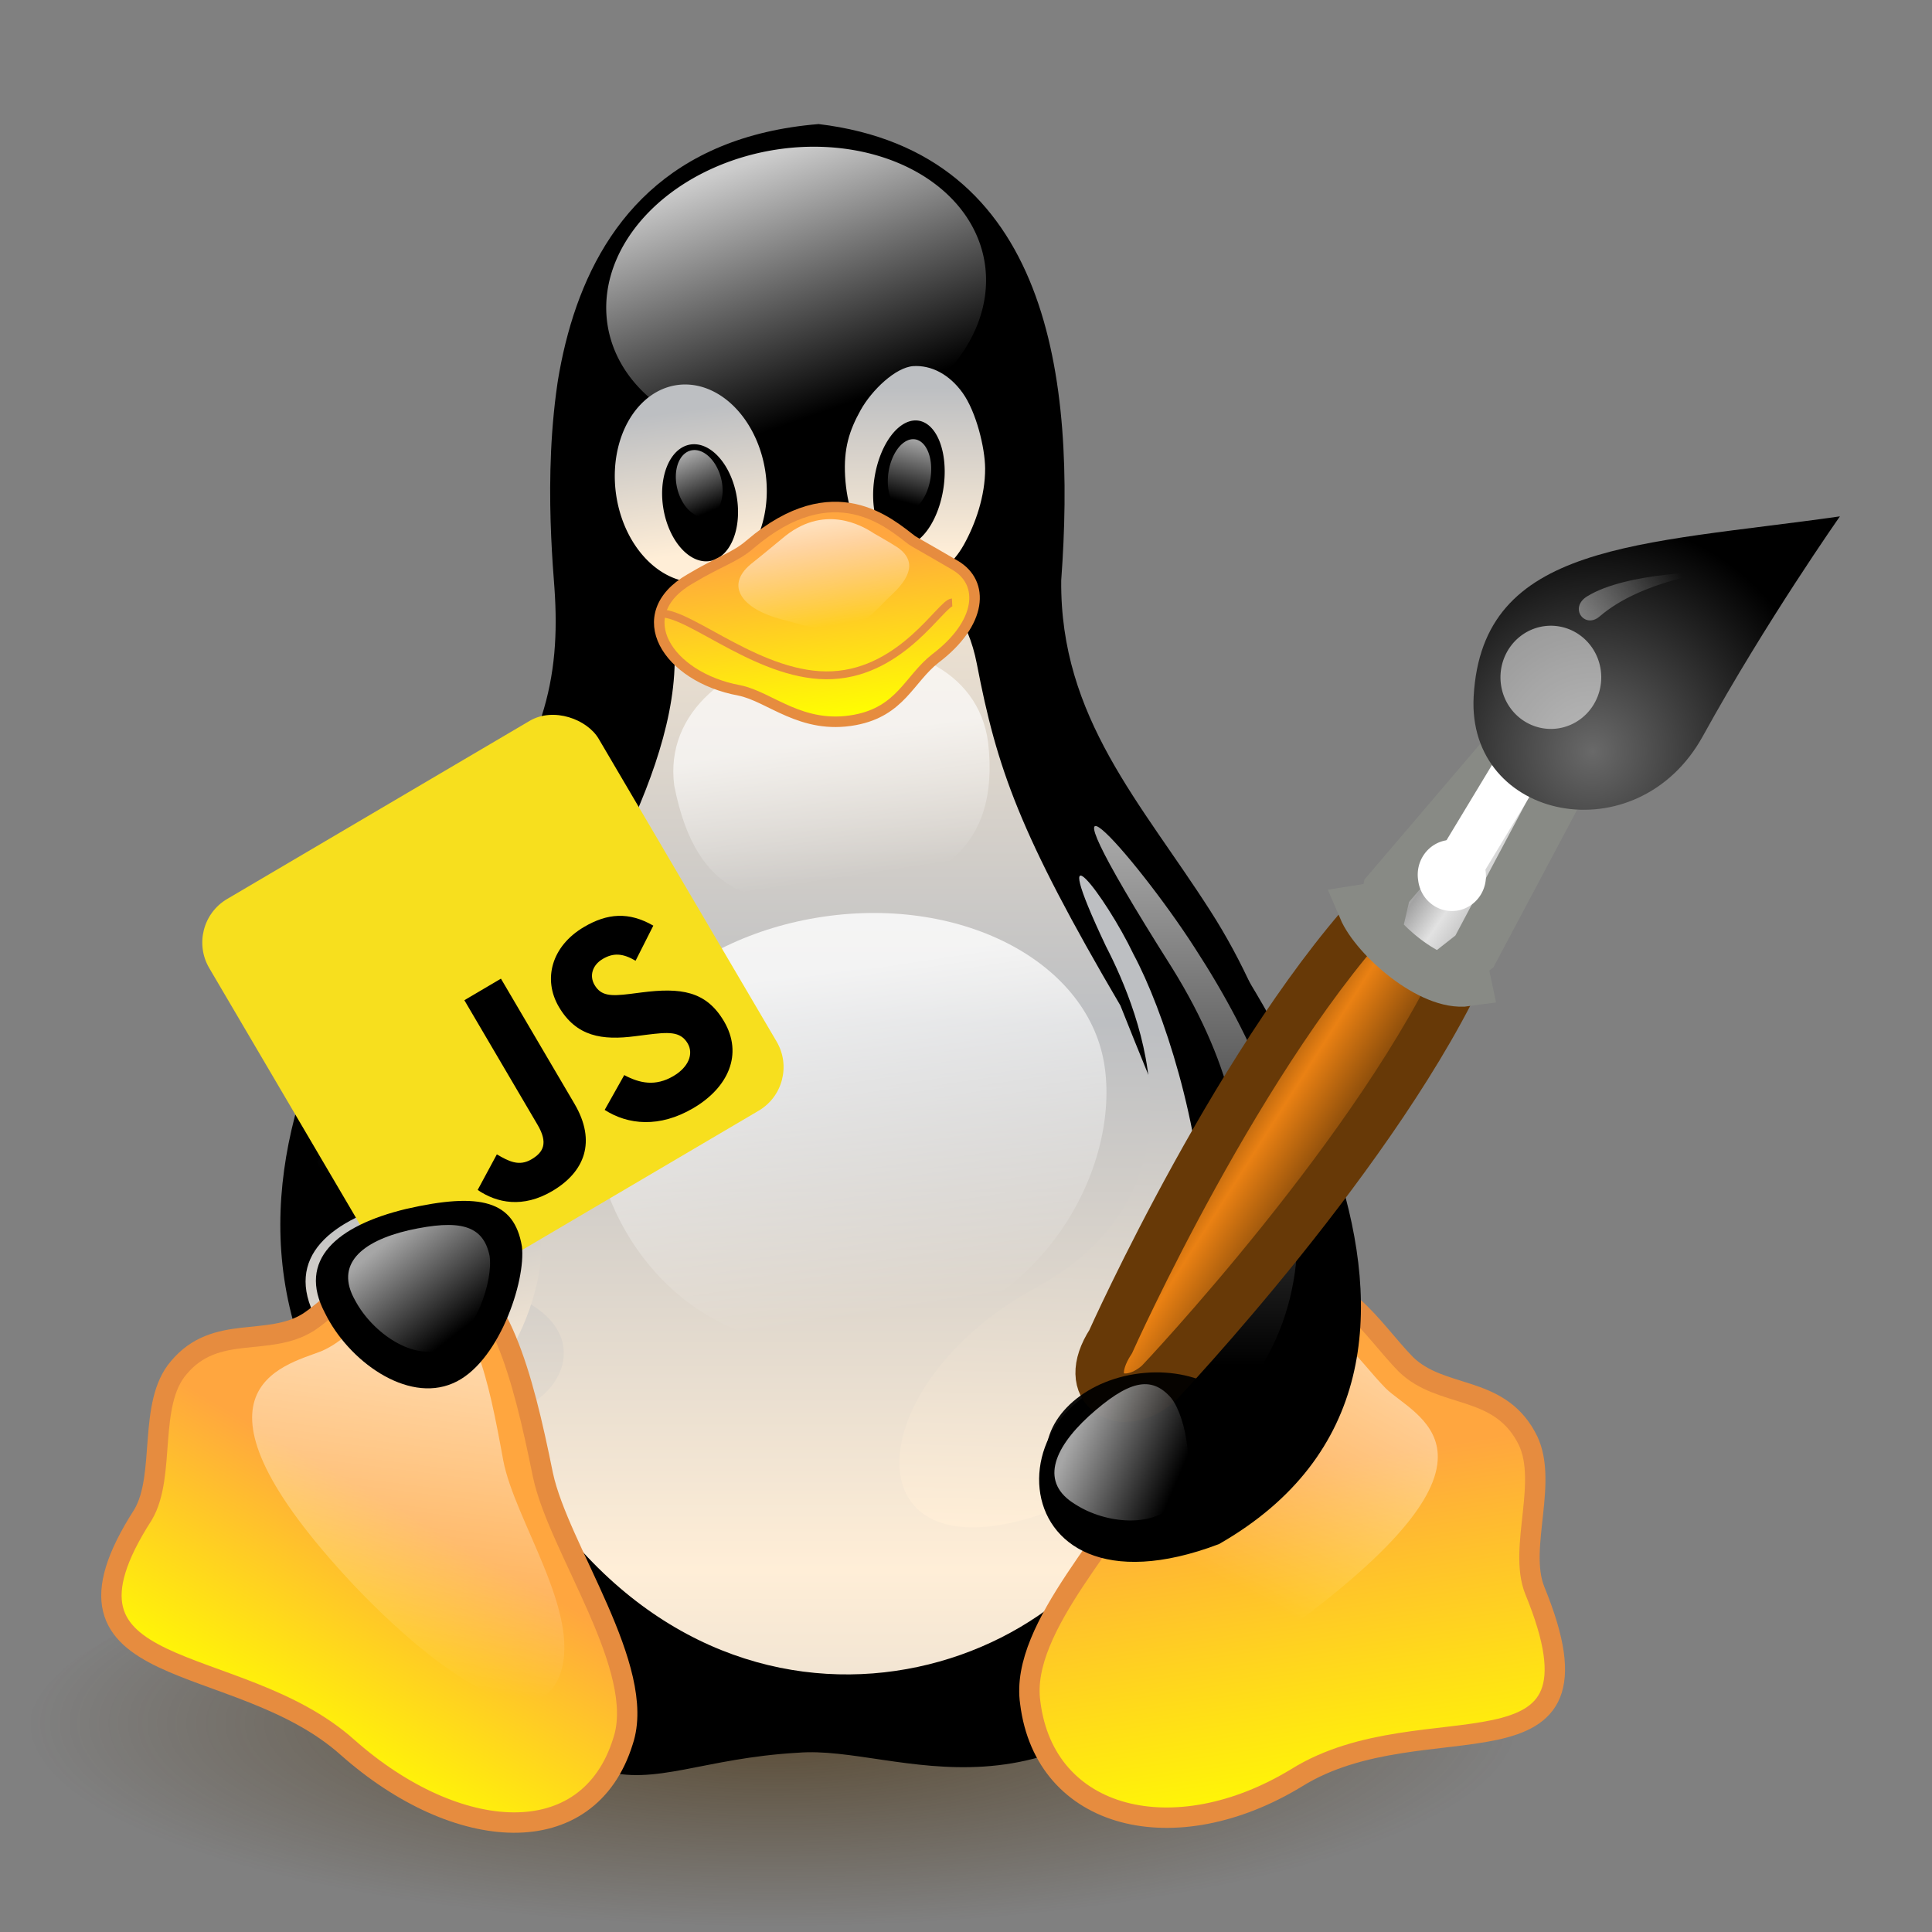 <svg width="128" height="128" id="svg3118" version="1.1" xml:space="preserve" xmlns:xlink="http://www.w3.org/1999/xlink" xmlns="http://www.w3.org/2000/svg"><rect width="100%" height="100%" fill="#808080" stroke="none"/><defs id="defs3120"><linearGradient id="linearGradient4096"><stop style="stop-color:#ffeed7;stop-opacity:1" offset="0" id="stop4098"/><stop style="stop-color:#bdbfc2;stop-opacity:1" offset="1" id="stop4100"/></linearGradient><linearGradient id="linearGradient172"><stop style="stop-color:#3f2600;stop-opacity:.6" offset="0" id="stop173"/><stop style="stop-color:#3f2600;stop-opacity:0" offset="1" id="stop174"/></linearGradient><linearGradient id="linearGradient167"><stop style="stop-color:#fff;stop-opacity:.65" offset="0" id="stop168"/><stop style="stop-color:#fff;stop-opacity:0" offset="1" id="stop169"/></linearGradient><linearGradient id="linearGradient162"><stop style="stop-color:#ffa63f;stop-opacity:1" offset="0" id="stop163"/><stop style="stop-color:#ff0;stop-opacity:1" offset="1" id="stop164"/></linearGradient><linearGradient id="linearGradient153"><stop style="stop-color:#ffeed7;stop-opacity:1" offset="0" id="stop154"/><stop style="stop-color:#bdbfc2;stop-opacity:1" offset="1" id="stop155"/></linearGradient><linearGradient id="linearGradient138"><stop style="stop-color:#fff;stop-opacity:.8" offset="0" id="stop139"/><stop style="stop-color:#fff;stop-opacity:0" offset="1" id="stop140"/></linearGradient><linearGradient xlink:href="#linearGradient138" id="linearGradient141" x1=".474" y1=".02" x2=".418" y2=".901" gradientUnits="objectBoundingBox"/><linearGradient xlink:href="#linearGradient167" id="linearGradient142" x1=".559" y1=".031" x2=".554" y2=".945" gradientUnits="objectBoundingBox"/><linearGradient xlink:href="#linearGradient167" id="linearGradient143" x1=".466" y1=".029" x2=".414" y2=".934" gradientUnits="objectBoundingBox"/><linearGradient xlink:href="#linearGradient167" id="linearGradient144" x1=".703" y1=".059" x2=".646" y2=".941" gradientUnits="objectBoundingBox"/><linearGradient xlink:href="#linearGradient167" id="linearGradient145" x1=".467" y1="-.036" x2=".867" y2=".759" gradientUnits="objectBoundingBox"/><linearGradient xlink:href="#linearGradient167" id="linearGradient146" x1=".572" y1=".023" x2=".571" y2=".719" gradientUnits="objectBoundingBox"/><linearGradient xlink:href="#linearGradient167" id="linearGradient147" x1=".5" y1=".023" x2=".5" y2=".812" gradientUnits="objectBoundingBox"/><linearGradient xlink:href="#linearGradient167" id="linearGradient148" x1=".508" y1=".374" x2=".516" y2=".928" gradientUnits="objectBoundingBox"/><linearGradient xlink:href="#linearGradient138" id="linearGradient149" x1=".5" y1=".132" x2=".504" y2=".946" gradientUnits="objectBoundingBox"/><linearGradient xlink:href="#linearGradient167" id="linearGradient150" x1="-.305" y1=".099" x2=".156" y2=".942" gradientUnits="objectBoundingBox" gradientTransform="matrix(-.929 .284 .435 .944 -2e-7 5e-8)"/><linearGradient xlink:href="#linearGradient167" id="linearGradient151" x1=".434" y1=".022" x2=".487" y2="1.026" gradientUnits="objectBoundingBox"/><linearGradient xlink:href="#linearGradient153" id="linearGradient152" x1=".5" y1=".898" x2=".5" y2=".406" gradientUnits="objectBoundingBox" spreadMethod="reflect"/><linearGradient xlink:href="#linearGradient153" id="linearGradient156" x1=".436" y1=".989" x2=".454" y2=".231" gradientUnits="objectBoundingBox"/><linearGradient xlink:href="#linearGradient153" id="linearGradient157" x1=".492" y1="1.153" x2=".495" y2=".413" gradientUnits="objectBoundingBox"/><linearGradient xlink:href="#linearGradient153" id="linearGradient158" x1=".517" y1=".854" x2=".498" y2=".136" gradientUnits="objectBoundingBox"/><linearGradient xlink:href="#linearGradient153" id="linearGradient159" x1=".462" y1=".879" x2=".492" y2=".096" gradientUnits="objectBoundingBox"/><linearGradient xlink:href="#linearGradient162" id="linearGradient161" x1=".501" y1=".349" x2=".412" y2=".986" gradientUnits="objectBoundingBox"/><linearGradient xlink:href="#linearGradient162" id="linearGradient165" x1=".604" y1=".51" x2=".464" y2=".984" gradientUnits="objectBoundingBox"/><linearGradient xlink:href="#linearGradient162" id="linearGradient166" x1=".5" y1=".192" x2=".508" y2=".97" gradientUnits="objectBoundingBox"/><linearGradient xlink:href="#linearGradient153" id="linearGradient178" x1=".94" y1="1.293" x2=".195" y2="-.675" gradientUnits="objectBoundingBox"/><linearGradient xlink:href="#linearGradient153" id="linearGradient1401" gradientUnits="userSpaceOnUse" x1="400.578" y1="369.53" x2="400.844" y2="304.079" gradientTransform="scale(.575 1.738)"/><linearGradient xlink:href="#linearGradient138" id="linearGradient1403" gradientUnits="userSpaceOnUse" x1="303.018" y1="237.932" x2="297.086" y2="330.096" gradientTransform="scale(1.116 .896)"/><linearGradient xlink:href="#linearGradient153" id="linearGradient1405" gradientUnits="userSpaceOnUse" gradientTransform="scale(.817 1.225)" x1="378.938" y1="278.602" x2="380.273" y2="243.916"/><linearGradient xlink:href="#linearGradient153" id="linearGradient1407" gradientUnits="userSpaceOnUse" x1="381.387" y1="277.495" x2="380.552" y2="245.683" gradientTransform="scale(.817 1.225)"/><linearGradient xlink:href="#linearGradient167" id="linearGradient1409" gradientUnits="userSpaceOnUse" gradientTransform="scale(.817 1.225)" x1="379.096" y1="240.927" x2="376.796" y2="281.016"/><linearGradient xlink:href="#linearGradient167" id="linearGradient1411" gradientUnits="userSpaceOnUse" x1="389.635" y1="242.282" x2="387.069" y2="281.325" gradientTransform="scale(.817 1.225)"/><linearGradient xlink:href="#linearGradient153" id="linearGradient1413" gradientUnits="userSpaceOnUse" spreadMethod="reflect" x1="437.579" y1="528.872" x2="437.579" y2="394.104" gradientTransform="scale(.813 1.23)"/><linearGradient xlink:href="#linearGradient153" id="linearGradient1415" gradientUnits="userSpaceOnUse" x1="375.173" y1="419.785" x2="377.485" y2="324.038" gradientTransform="scale(.65 1.539)"/><linearGradient xlink:href="#linearGradient138" id="linearGradient1417" gradientUnits="userSpaceOnUse" x1="320.751" y1="498.178" x2="321.322" y2="614.504" gradientTransform="scale(1.075 .93)"/><linearGradient xlink:href="#linearGradient167" id="linearGradient1419" gradientUnits="userSpaceOnUse" x1="322.483" y1="435.268" x2="323.251" y2="488.483" gradientTransform="scale(1.077 .928)"/><linearGradient xlink:href="#linearGradient167" id="linearGradient1421" gradientUnits="userSpaceOnUse" x1="411.221" y1="242.944" x2="411.221" y2="331.449" gradientTransform="scale(.572 1.749)"/><linearGradient xlink:href="#linearGradient167" id="linearGradient1423" gradientUnits="userSpaceOnUse" x1="867.345" y1="234.739" x2="867.335" y2="314.839" gradientTransform="scale(.573 1.746)"/><linearGradient xlink:href="#linearGradient162" id="linearGradient1425" gradientUnits="userSpaceOnUse" x1="236.254" y1="657.111" x2="212.51" y2="737.412" gradientTransform="scale(1.012 .989)"/><linearGradient xlink:href="#linearGradient153" id="linearGradient1427" gradientUnits="userSpaceOnUse" x1="381.566" y1="655.731" x2="279.643" y2="386.666" gradientTransform="scale(1.065 .939)"/><linearGradient xlink:href="#linearGradient162" id="linearGradient1429" gradientUnits="userSpaceOnUse" x1="218.117" y1="630.305" x2="203.127" y2="737.854" gradientTransform="scale(1.01 .99)"/><linearGradient xlink:href="#linearGradient167" id="linearGradient1431" gradientUnits="userSpaceOnUse" gradientTransform="scale(1.008 .992)" x1="117.89" y1="587.236" x2="182.245" y2="704.731"/><linearGradient xlink:href="#linearGradient167" id="linearGradient1433" gradientUnits="userSpaceOnUse" x1="223.101" y1="570.418" x2="230.535" y2="710.977" gradientTransform="scale(1 1)"/><linearGradient xlink:href="#linearGradient167" id="linearGradient1435" gradientUnits="userSpaceOnUse" x1="316.94" y1="474.018" x2="371.609" y2="582.635" gradientTransform="scale(1.065 .939)"/><linearGradient xlink:href="#linearGradient162" id="linearGradient1437" gradientUnits="userSpaceOnUse" x1="284.687" y1="410.463" x2="285.459" y2="485.699" gradientTransform="scale(1.219 .821)"/><linearGradient xlink:href="#linearGradient167" id="linearGradient1439" gradientUnits="userSpaceOnUse" x1="288.824" y1="398.854" x2="288.376" y2="482.559" gradientTransform="scale(1.222 .818)"/><linearGradient xlink:href="#linearGradient167" id="linearGradient3214" gradientUnits="userSpaceOnUse" gradientTransform="matrix(-.72 .113 .072 .457 504.105 -29.796)" x1="288.824" y1="398.854" x2="288.376" y2="482.559"/><linearGradient xlink:href="#linearGradient162" id="linearGradient3218" gradientUnits="userSpaceOnUse" gradientTransform="matrix(-1.302 .161 .108 .876 652.218 -211.927)" x1="284.687" y1="410.463" x2="285.459" y2="485.699"/><linearGradient xlink:href="#linearGradient167" id="linearGradient3221" gradientUnits="userSpaceOnUse" gradientTransform="matrix(.395 -.098 .097 .33 -3.06 325.609)" x1="316.94" y1="474.018" x2="371.609" y2="582.635"/><linearGradient xlink:href="#linearGradient167" id="linearGradient3225" gradientUnits="userSpaceOnUse" gradientTransform="matrix(.989 .179 -.257 1.014 109.045 -138.755)" x1="223.101" y1="570.418" x2="230.535" y2="710.977"/><linearGradient xlink:href="#linearGradient153" id="linearGradient3234" gradientUnits="userSpaceOnUse" gradientTransform="matrix(.637 .286 -.225 .579 389.816 76.211)" x1="381.566" y1="655.731" x2="279.643" y2="386.666"/><linearGradient xlink:href="#linearGradient162" id="linearGradient3237" gradientUnits="userSpaceOnUse" gradientTransform="matrix(1.231 .29 -.283 1.203 83.75 -287.558)" x1="236.254" y1="657.111" x2="212.51" y2="737.412"/><linearGradient xlink:href="#linearGradient167" id="linearGradient3246" gradientUnits="userSpaceOnUse" gradientTransform="matrix(1.267 -.169 .131 .982 -129.227 -105.942)" x1="322.483" y1="435.268" x2="323.251" y2="488.483"/><linearGradient xlink:href="#linearGradient138" id="linearGradient3249" gradientUnits="userSpaceOnUse" gradientTransform="matrix(1.385 -.198 .162 1.128 -192.192 -149.884)" x1="320.751" y1="498.178" x2="321.322" y2="614.504"/><linearGradient xlink:href="#linearGradient153" id="linearGradient3256" gradientUnits="userSpaceOnUse" gradientTransform="matrix(1.016 0 0 1.538 -107.298 -232.483)" spreadMethod="reflect" x1="437.579" y1="528.872" x2="437.579" y2="394.104"/><linearGradient xlink:href="#linearGradient167" id="linearGradient3262" gradientUnits="userSpaceOnUse" gradientTransform="matrix(-.375 .119 .164 .562 383.166 -22.862)" x1="379.096" y1="240.927" x2="376.796" y2="281.016"/><linearGradient xlink:href="#linearGradient153" id="linearGradient3267" gradientUnits="userSpaceOnUse" gradientTransform="matrix(-1.303 .218 .269 1.678 705.643 -353.417)" x1="381.387" y1="277.495" x2="380.552" y2="245.683"/><linearGradient xlink:href="#linearGradient138" id="linearGradient3273" gradientUnits="userSpaceOnUse" gradientTransform="matrix(-1.353 .391 .392 .992 621.769 -307.664)" x1="303.018" y1="237.932" x2="297.086" y2="330.096"/><linearGradient xlink:href="#linearGradient167" id="linearGradient3289" gradientUnits="userSpaceOnUse" gradientTransform="matrix(.29 .043 -.077 .485 272.906 25.897)" x1="389.635" y1="242.282" x2="387.069" y2="281.325"/><linearGradient xlink:href="#linearGradient153" id="linearGradient3293" gradientUnits="userSpaceOnUse" gradientTransform="matrix(1.065 -.062 .094 1.644 -66.495 -241.87)" x1="378.938" y1="278.602" x2="380.273" y2="243.916"/><linearGradient xlink:href="#linearGradient162" id="linearGradient3301" gradientUnits="userSpaceOnUse" gradientTransform="matrix(-1.18 .427 .471 1.153 417.591 -278.074)" x1="218.117" y1="630.305" x2="203.127" y2="737.854"/><linearGradient xlink:href="#linearGradient167" id="linearGradient3303" gradientUnits="userSpaceOnUse" gradientTransform="matrix(-.952 .346 .421 .949 403.576 -128.595)" x1="117.89" y1="587.236" x2="182.245" y2="704.731"/><linearGradient xlink:href="#linearGradient153" id="linearGradient3307" gradientUnits="userSpaceOnUse" gradientTransform="matrix(.956 -.013 .036 2.534 -198.725 -352.075)" x1="400.578" y1="369.53" x2="400.844" y2="304.079"/><linearGradient xlink:href="#linearGradient167" id="linearGradient3311" gradientUnits="userSpaceOnUse" gradientTransform="matrix(-.71 0 0 2.165 786.692 -229.069)" x1="867.345" y1="234.739" x2="891.281" y2="312.067"/><linearGradient xlink:href="#linearGradient4096" id="linearGradient4102" x1="32" y1="516" x2="15" y2="436" gradientUnits="userSpaceOnUse" gradientTransform="translate(148 1)"/><linearGradient x1="37.018" y1="19.24" x2="27.754" y2="11.182" id="linearGradient6957" xlink:href="#linearGradient6951" gradientUnits="userSpaceOnUse" gradientTransform="translate(-49.305 1.878)"/><linearGradient id="linearGradient6951"><stop style="stop-color:#6e3d09;stop-opacity:1" offset="0" id="stop6953"/><stop style="stop-color:#ea8113;stop-opacity:1" offset=".242" id="stop6959"/><stop style="stop-color:#5c3307;stop-opacity:1" offset=".621" id="stop6961"/><stop style="stop-color:#e07c12;stop-opacity:1" offset="1" id="stop6955"/></linearGradient><linearGradient x1="19.395" y1="30.001" x2="23.109" y2="33.439" id="linearGradient6945" xlink:href="#linearGradient6939" gradientUnits="userSpaceOnUse" gradientTransform="translate(-46.407 -1.803)"/><linearGradient id="linearGradient6939"><stop style="stop-color:#bdbdbd;stop-opacity:1" offset="0" id="stop6941"/><stop style="stop-color:#e2e2e2;stop-opacity:1" offset=".333" id="stop6947"/><stop style="stop-color:#a3a3a3;stop-opacity:1" offset=".667" id="stop6949"/><stop style="stop-color:#ddd;stop-opacity:1" offset="1" id="stop6943"/></linearGradient><linearGradient id="linearGradient6963"><stop style="stop-color:#696969;stop-opacity:1" offset="0" id="stop6965"/><stop style="stop-color:black;stop-opacity:1" offset="1" id="stop6967"/></linearGradient><linearGradient x1="13.236" y1="37.752" x2="7.752" y2="42.282" id="linearGradient2452" xlink:href="#linearGradient2446" gradientUnits="userSpaceOnUse" gradientTransform="rotate(27.621 -26.244 -49.44) scale(.852)"/><linearGradient id="linearGradient2446"><stop style="stop-color:white;stop-opacity:1" offset="0" id="stop2448"/><stop style="stop-color:white;stop-opacity:0" offset="1" id="stop2450"/></linearGradient><linearGradient xlink:href="#linearGradient153" id="linearGradient4468" gradientUnits="userSpaceOnUse" gradientTransform="matrix(-.887 -.071 -.154 1.968 822.208 -234.953)" x1="375.173" y1="419.785" x2="377.485" y2="324.038"/><linearGradient xlink:href="#linearGradient167" id="linearGradient4472" gradientUnits="userSpaceOnUse" gradientTransform="matrix(-.73 0 0 2.232 774.632 -237.396)" x1="411.221" y1="242.944" x2="411.221" y2="331.449"/><linearGradient xlink:href="#linearGradient2446" id="linearGradient4475" gradientUnits="userSpaceOnUse" gradientTransform="rotate(-160.291 350.176 182.857) scale(6.437)" x1="13.236" y1="37.752" x2="7.752" y2="42.282"/><linearGradient xlink:href="#linearGradient6939" id="linearGradient4484" gradientUnits="userSpaceOnUse" gradientTransform="matrix(-7.481 1.04 -1.04 -7.481 780.144 514.147)" x1="19.395" y1="30.001" x2="23.109" y2="33.439"/><linearGradient xlink:href="#linearGradient6951" id="linearGradient4487" gradientUnits="userSpaceOnUse" gradientTransform="matrix(-7.481 1.04 -1.04 -7.481 797.996 483.601)" x1="37.018" y1="19.24" x2="27.754" y2="11.182"/><linearGradient xlink:href="#linearGradient2446" id="linearGradient4531" gradientUnits="userSpaceOnUse" gradientTransform="rotate(-160.291 350.377 182.941) scale(6.437)" x1="13.236" y1="37.752" x2="7.752" y2="42.282"/><linearGradient xlink:href="#linearGradient6939" id="linearGradient4540" gradientUnits="userSpaceOnUse" gradientTransform="matrix(-7.481 1.04 -1.04 -7.481 780.507 514.378)" x1="19.395" y1="30.001" x2="23.109" y2="33.439"/><linearGradient xlink:href="#linearGradient6951" id="linearGradient4543" gradientUnits="userSpaceOnUse" gradientTransform="matrix(-7.481 1.04 -1.04 -7.481 798.36 483.832)" x1="37.018" y1="19.24" x2="27.754" y2="11.182"/><linearGradient xlink:href="#linearGradient167" id="linearGradient4546" gradientUnits="userSpaceOnUse" gradientTransform="matrix(-.73 0 0 2.232 774.996 -237.165)" x1="411.221" y1="242.944" x2="411.221" y2="331.449"/><linearGradient xlink:href="#linearGradient153" id="linearGradient4550" gradientUnits="userSpaceOnUse" gradientTransform="matrix(-.887 -.071 -.154 1.968 822.571 -234.722)" x1="375.173" y1="419.785" x2="377.485" y2="324.038"/><linearGradient xlink:href="#linearGradient167" id="linearGradient4553" gradientUnits="userSpaceOnUse" gradientTransform="matrix(-.72 .113 .072 .457 504.468 -29.565)" x1="288.824" y1="398.854" x2="288.376" y2="482.559"/><linearGradient xlink:href="#linearGradient162" id="linearGradient4557" gradientUnits="userSpaceOnUse" gradientTransform="matrix(-1.302 .161 .108 .876 652.582 -211.696)" x1="284.687" y1="410.463" x2="285.459" y2="485.699"/><linearGradient xlink:href="#linearGradient167" id="linearGradient4560" gradientUnits="userSpaceOnUse" gradientTransform="matrix(-.71 0 0 2.165 787.055 -228.838)" x1="867.345" y1="234.739" x2="891.281" y2="312.067"/><linearGradient xlink:href="#linearGradient167" id="linearGradient4563" gradientUnits="userSpaceOnUse" gradientTransform="matrix(.395 -.098 .097 .33 -2.696 325.84)" x1="316.94" y1="474.018" x2="371.609" y2="582.635"/><linearGradient xlink:href="#linearGradient167" id="linearGradient4567" gradientUnits="userSpaceOnUse" gradientTransform="matrix(.989 .179 -.257 1.014 109.408 -138.524)" x1="223.101" y1="570.418" x2="230.535" y2="710.977"/><linearGradient xlink:href="#linearGradient153" id="linearGradient4573" gradientUnits="userSpaceOnUse" gradientTransform="matrix(.637 .286 -.225 .579 390.179 76.442)" x1="381.566" y1="655.731" x2="279.643" y2="386.666"/><linearGradient xlink:href="#linearGradient162" id="linearGradient4576" gradientUnits="userSpaceOnUse" gradientTransform="matrix(1.231 .29 -.283 1.203 84.114 -287.327)" x1="236.254" y1="657.111" x2="212.51" y2="737.412"/><linearGradient xlink:href="#linearGradient4096" id="linearGradient4579" gradientUnits="userSpaceOnUse" gradientTransform="translate(148.364 1.231)" x1="32" y1="516" x2="15" y2="436"/><linearGradient xlink:href="#linearGradient167" id="linearGradient4582" gradientUnits="userSpaceOnUse" gradientTransform="matrix(1.267 -.169 .131 .982 -128.863 -105.711)" x1="322.483" y1="435.268" x2="323.251" y2="488.483"/><linearGradient xlink:href="#linearGradient138" id="linearGradient4585" gradientUnits="userSpaceOnUse" gradientTransform="matrix(1.385 -.198 .162 1.128 -191.828 -149.653)" x1="320.751" y1="498.178" x2="321.322" y2="614.504"/><linearGradient xlink:href="#linearGradient153" id="linearGradient4588" gradientUnits="userSpaceOnUse" gradientTransform="matrix(.956 -.013 .036 2.534 -198.361 -351.844)" x1="400.578" y1="369.53" x2="400.844" y2="304.079"/><linearGradient xlink:href="#linearGradient153" id="linearGradient4592" gradientUnits="userSpaceOnUse" gradientTransform="matrix(1.016 0 0 1.538 -106.935 -232.252)" spreadMethod="reflect" x1="437.579" y1="528.872" x2="437.579" y2="394.104"/><linearGradient xlink:href="#linearGradient167" id="linearGradient4595" gradientUnits="userSpaceOnUse" gradientTransform="matrix(.29 .043 -.077 .485 273.269 26.128)" x1="389.635" y1="242.282" x2="387.069" y2="281.325"/><linearGradient xlink:href="#linearGradient153" id="linearGradient4599" gradientUnits="userSpaceOnUse" gradientTransform="matrix(1.065 -.062 .094 1.644 -66.132 -241.639)" x1="378.938" y1="278.602" x2="380.273" y2="243.916"/><linearGradient xlink:href="#linearGradient167" id="linearGradient4602" gradientUnits="userSpaceOnUse" gradientTransform="matrix(-.375 .119 .164 .562 383.529 -22.631)" x1="379.096" y1="240.927" x2="376.796" y2="281.016"/><linearGradient xlink:href="#linearGradient153" id="linearGradient4606" gradientUnits="userSpaceOnUse" gradientTransform="matrix(-1.303 .218 .269 1.678 706.006 -353.186)" x1="381.387" y1="277.495" x2="380.552" y2="245.683"/><linearGradient xlink:href="#linearGradient138" id="linearGradient4609" gradientUnits="userSpaceOnUse" gradientTransform="matrix(-1.353 .391 .392 .992 622.133 -307.433)" x1="303.018" y1="237.932" x2="297.086" y2="330.096"/><linearGradient xlink:href="#linearGradient167" id="linearGradient4617" gradientUnits="userSpaceOnUse" gradientTransform="matrix(.297 -.278 .246 .241 221.343 497.013)" x1="316.94" y1="474.018" x2="371.609" y2="582.635"/><linearGradient xlink:href="#linearGradient167" id="linearGradient3154" gradientUnits="userSpaceOnUse" gradientTransform="matrix(.297 -.278 .246 .241 221.343 497.013)" x1="316.94" y1="474.018" x2="371.609" y2="582.635"/><linearGradient xlink:href="#linearGradient2446" id="linearGradient3158" gradientUnits="userSpaceOnUse" gradientTransform="rotate(-160.291 350.377 182.941) scale(6.437)" x1="13.236" y1="37.752" x2="7.752" y2="42.282"/><linearGradient xlink:href="#linearGradient6939" id="linearGradient3167" gradientUnits="userSpaceOnUse" gradientTransform="matrix(-7.481 1.04 -1.04 -7.481 780.507 514.378)" x1="19.395" y1="30.001" x2="23.109" y2="33.439"/><linearGradient xlink:href="#linearGradient6951" id="linearGradient3170" gradientUnits="userSpaceOnUse" gradientTransform="matrix(-7.481 1.04 -1.04 -7.481 798.36 483.832)" x1="37.018" y1="19.24" x2="27.754" y2="11.182"/><linearGradient xlink:href="#linearGradient167" id="linearGradient3173" gradientUnits="userSpaceOnUse" gradientTransform="matrix(-.73 0 0 2.232 774.996 -237.165)" x1="411.221" y1="242.944" x2="411.221" y2="331.449"/><linearGradient xlink:href="#linearGradient153" id="linearGradient3177" gradientUnits="userSpaceOnUse" gradientTransform="matrix(-.887 -.071 -.154 1.968 820.571 -234.722)" x1="375.173" y1="419.785" x2="377.485" y2="324.038"/><linearGradient xlink:href="#linearGradient167" id="linearGradient3180" gradientUnits="userSpaceOnUse" gradientTransform="matrix(-.72 .113 .072 .457 504.468 -29.565)" x1="288.824" y1="398.854" x2="288.376" y2="482.559"/><linearGradient xlink:href="#linearGradient162" id="linearGradient3184" gradientUnits="userSpaceOnUse" gradientTransform="matrix(-1.302 .161 .108 .876 652.582 -211.696)" x1="284.687" y1="410.463" x2="285.459" y2="485.699"/><linearGradient xlink:href="#linearGradient167" id="linearGradient3187" gradientUnits="userSpaceOnUse" gradientTransform="matrix(-.71 0 0 2.165 787.055 -228.838)" x1="867.345" y1="234.739" x2="891.281" y2="312.067"/><linearGradient xlink:href="#linearGradient167" id="linearGradient3190" gradientUnits="userSpaceOnUse" gradientTransform="matrix(.395 -.098 .097 .33 -2.696 325.84)" x1="316.94" y1="474.018" x2="371.609" y2="582.635"/><linearGradient xlink:href="#linearGradient167" id="linearGradient3194" gradientUnits="userSpaceOnUse" gradientTransform="matrix(.989 .179 -.257 1.014 109.408 -138.524)" x1="223.101" y1="570.418" x2="230.535" y2="710.977"/><linearGradient xlink:href="#linearGradient162" id="linearGradient3203" gradientUnits="userSpaceOnUse" gradientTransform="matrix(1.231 .29 -.283 1.203 84.114 -287.327)" x1="236.254" y1="657.111" x2="212.51" y2="737.412"/><linearGradient xlink:href="#linearGradient167" id="linearGradient3209" gradientUnits="userSpaceOnUse" gradientTransform="matrix(1.267 -.169 .131 .982 -130.863 -105.711)" x1="322.483" y1="435.268" x2="323.251" y2="488.483"/><linearGradient xlink:href="#linearGradient138" id="linearGradient3212" gradientUnits="userSpaceOnUse" gradientTransform="matrix(1.385 -.198 .162 1.128 -189.828 -143.653)" x1="320.751" y1="498.178" x2="321.322" y2="614.504"/><linearGradient xlink:href="#linearGradient153" id="linearGradient3215" gradientUnits="userSpaceOnUse" gradientTransform="matrix(.956 -.013 .036 2.534 -198.361 -351.844)" x1="400.578" y1="369.53" x2="400.844" y2="304.079"/><linearGradient xlink:href="#linearGradient153" id="linearGradient3219" gradientUnits="userSpaceOnUse" gradientTransform="matrix(1.016 0 0 1.538 -106.935 -232.252)" spreadMethod="reflect" x1="437.579" y1="528.872" x2="437.579" y2="394.104"/><linearGradient xlink:href="#linearGradient167" id="linearGradient3222" gradientUnits="userSpaceOnUse" gradientTransform="matrix(.29 .043 -.077 .485 273.269 26.128)" x1="389.635" y1="242.282" x2="387.069" y2="281.325"/><linearGradient xlink:href="#linearGradient153" id="linearGradient3226" gradientUnits="userSpaceOnUse" gradientTransform="matrix(1.065 -.062 .094 1.644 -66.132 -241.639)" x1="378.938" y1="278.602" x2="380.273" y2="243.916"/><linearGradient xlink:href="#linearGradient167" id="linearGradient3229" gradientUnits="userSpaceOnUse" gradientTransform="matrix(-.375 .119 .164 .562 383.529 -22.631)" x1="379.096" y1="240.927" x2="376.796" y2="281.016"/><linearGradient xlink:href="#linearGradient153" id="linearGradient3233" gradientUnits="userSpaceOnUse" gradientTransform="matrix(-1.303 .218 .269 1.678 706.006 -353.186)" x1="381.387" y1="277.495" x2="380.552" y2="245.683"/><linearGradient xlink:href="#linearGradient138" id="linearGradient3236" gradientUnits="userSpaceOnUse" gradientTransform="matrix(-1.353 .391 .392 .992 622.133 -307.433)" x1="303.018" y1="237.932" x2="297.086" y2="330.096"/><linearGradient xlink:href="#linearGradient4096" id="linearGradient4012" gradientUnits="userSpaceOnUse" gradientTransform="translate(150.364 1.231)" x1="32" y1="516" x2="15" y2="436"/><linearGradient xlink:href="#linearGradient167" id="linearGradient5553" gradientUnits="userSpaceOnUse" gradientTransform="matrix(.297 -.278 .246 .241 221.343 497.013)" x1="316.94" y1="474.018" x2="371.609" y2="582.635"/><linearGradient xlink:href="#linearGradient2446" id="linearGradient5557" gradientUnits="userSpaceOnUse" gradientTransform="rotate(-160.291 350.377 182.941) scale(6.437)" x1="13.236" y1="37.752" x2="7.752" y2="42.282"/><linearGradient xlink:href="#linearGradient6939" id="linearGradient5566" gradientUnits="userSpaceOnUse" gradientTransform="matrix(-7.481 1.04 -1.04 -7.481 780.507 514.378)" x1="19.395" y1="30.001" x2="23.109" y2="33.439"/><linearGradient xlink:href="#linearGradient6951" id="linearGradient5569" gradientUnits="userSpaceOnUse" gradientTransform="matrix(-7.481 1.04 -1.04 -7.481 798.36 483.832)" x1="37.018" y1="19.24" x2="27.754" y2="11.182"/><linearGradient xlink:href="#linearGradient167" id="linearGradient5572" gradientUnits="userSpaceOnUse" gradientTransform="matrix(-.73 0 0 2.232 774.996 -237.165)" x1="411.221" y1="242.944" x2="411.221" y2="331.449"/><linearGradient xlink:href="#linearGradient153" id="linearGradient5576" gradientUnits="userSpaceOnUse" gradientTransform="matrix(-.887 -.071 -.154 1.968 820.571 -234.722)" x1="375.173" y1="419.785" x2="377.485" y2="324.038"/><linearGradient xlink:href="#linearGradient167" id="linearGradient5579" gradientUnits="userSpaceOnUse" gradientTransform="matrix(-.72 .113 .072 .457 504.468 -29.565)" x1="288.824" y1="398.854" x2="288.376" y2="482.559"/><linearGradient xlink:href="#linearGradient162" id="linearGradient5583" gradientUnits="userSpaceOnUse" gradientTransform="matrix(-1.302 .161 .108 .876 652.582 -211.696)" x1="284.687" y1="410.463" x2="285.459" y2="485.699"/><linearGradient xlink:href="#linearGradient167" id="linearGradient5586" gradientUnits="userSpaceOnUse" gradientTransform="matrix(-.71 0 0 2.165 787.055 -228.838)" x1="867.345" y1="234.739" x2="891.281" y2="312.067"/><linearGradient xlink:href="#linearGradient167" id="linearGradient5589" gradientUnits="userSpaceOnUse" gradientTransform="matrix(.395 -.098 .097 .33 -2.696 325.84)" x1="316.94" y1="474.018" x2="371.609" y2="582.635"/><linearGradient xlink:href="#linearGradient167" id="linearGradient5593" gradientUnits="userSpaceOnUse" gradientTransform="matrix(.989 .179 -.257 1.014 109.408 -138.524)" x1="223.101" y1="570.418" x2="230.535" y2="710.977"/><linearGradient xlink:href="#linearGradient162" id="linearGradient5599" gradientUnits="userSpaceOnUse" gradientTransform="matrix(1.231 .29 -.283 1.203 84.114 -287.327)" x1="236.254" y1="657.111" x2="212.51" y2="737.412"/><linearGradient xlink:href="#linearGradient4096" id="linearGradient5602" gradientUnits="userSpaceOnUse" gradientTransform="translate(150.364 1.231)" x1="32" y1="516" x2="15" y2="436"/><linearGradient xlink:href="#linearGradient167" id="linearGradient5606" gradientUnits="userSpaceOnUse" gradientTransform="matrix(1.267 -.169 .131 .982 -130.863 -105.711)" x1="322.483" y1="435.268" x2="323.251" y2="488.483"/><linearGradient xlink:href="#linearGradient138" id="linearGradient5609" gradientUnits="userSpaceOnUse" gradientTransform="matrix(1.385 -.198 .162 1.128 -189.828 -143.653)" x1="320.751" y1="498.178" x2="321.322" y2="614.504"/><linearGradient xlink:href="#linearGradient153" id="linearGradient5612" gradientUnits="userSpaceOnUse" gradientTransform="matrix(.956 -.013 .036 2.534 -198.361 -351.844)" x1="400.578" y1="369.53" x2="400.844" y2="304.079"/><linearGradient xlink:href="#linearGradient153" id="linearGradient5615" gradientUnits="userSpaceOnUse" gradientTransform="matrix(1.016 0 0 1.538 -106.935 -232.252)" spreadMethod="reflect" x1="437.579" y1="528.872" x2="437.579" y2="394.104"/><linearGradient xlink:href="#linearGradient167" id="linearGradient5618" gradientUnits="userSpaceOnUse" gradientTransform="matrix(.29 .043 -.077 .485 273.269 26.128)" x1="389.635" y1="242.282" x2="387.069" y2="281.325"/><linearGradient xlink:href="#linearGradient153" id="linearGradient5622" gradientUnits="userSpaceOnUse" gradientTransform="matrix(1.065 -.062 .094 1.644 -66.132 -241.639)" x1="378.938" y1="278.602" x2="380.273" y2="243.916"/><linearGradient xlink:href="#linearGradient167" id="linearGradient5625" gradientUnits="userSpaceOnUse" gradientTransform="matrix(-.375 .119 .164 .562 383.529 -22.631)" x1="379.096" y1="240.927" x2="376.796" y2="281.016"/><linearGradient xlink:href="#linearGradient153" id="linearGradient5629" gradientUnits="userSpaceOnUse" gradientTransform="matrix(-1.303 .218 .269 1.678 706.006 -353.186)" x1="381.387" y1="277.495" x2="380.552" y2="245.683"/><linearGradient xlink:href="#linearGradient138" id="linearGradient5632" gradientUnits="userSpaceOnUse" gradientTransform="matrix(-1.353 .391 .392 .992 622.133 -307.433)" x1="303.018" y1="237.932" x2="297.086" y2="330.096"/><linearGradient xlink:href="#linearGradient162" id="linearGradient5638" gradientUnits="userSpaceOnUse" gradientTransform="matrix(-1.18 .427 .471 1.153 417.591 -278.074)" x1="218.117" y1="630.305" x2="203.127" y2="737.854"/><linearGradient xlink:href="#linearGradient167" id="linearGradient5640" gradientUnits="userSpaceOnUse" gradientTransform="matrix(-.952 .346 .421 .949 403.576 -128.595)" x1="117.89" y1="587.236" x2="182.245" y2="704.731"/><linearGradient xlink:href="#linearGradient167" id="linearGradient5643" gradientUnits="userSpaceOnUse" gradientTransform="matrix(-1.013 .014 .085 1.034 679.786 -109.511)" x1="117.89" y1="587.236" x2="182.245" y2="704.731"/><linearGradient xlink:href="#linearGradient162" id="linearGradient5646" gradientUnits="userSpaceOnUse" gradientTransform="matrix(-1.255 .015 .065 1.244 742.22 -246.048)" x1="218.117" y1="630.305" x2="203.127" y2="737.854"/><linearGradient xlink:href="#linearGradient167" id="linearGradient3208" gradientUnits="userSpaceOnUse" gradientTransform="matrix(.297 -.278 .246 .241 221.343 497.013)" x1="316.94" y1="474.018" x2="371.609" y2="582.635"/><linearGradient xlink:href="#linearGradient2446" id="linearGradient3213" gradientUnits="userSpaceOnUse" gradientTransform="rotate(-160.291 350.377 182.941) scale(6.437)" x1="13.236" y1="37.752" x2="7.752" y2="42.282"/><linearGradient xlink:href="#linearGradient6939" id="linearGradient3223" gradientUnits="userSpaceOnUse" gradientTransform="matrix(-7.481 1.04 -1.04 -7.481 780.507 514.378)" x1="19.395" y1="30.001" x2="23.109" y2="33.439"/><linearGradient xlink:href="#linearGradient6951" id="linearGradient3227" gradientUnits="userSpaceOnUse" gradientTransform="matrix(-7.481 1.04 -1.04 -7.481 798.36 483.832)" x1="37.018" y1="19.24" x2="27.754" y2="11.182"/><linearGradient xlink:href="#linearGradient167" id="linearGradient3230" gradientUnits="userSpaceOnUse" gradientTransform="matrix(-.73 0 0 2.232 774.996 -237.165)" x1="411.221" y1="242.944" x2="411.221" y2="331.449"/><linearGradient xlink:href="#linearGradient153" id="linearGradient3235" gradientUnits="userSpaceOnUse" gradientTransform="matrix(-.887 -.071 -.154 1.968 820.571 -234.722)" x1="375.173" y1="419.785" x2="377.485" y2="324.038"/><linearGradient xlink:href="#linearGradient167" id="linearGradient3238" gradientUnits="userSpaceOnUse" gradientTransform="matrix(-.72 .113 .072 .457 504.468 -29.565)" x1="288.824" y1="398.854" x2="288.376" y2="482.559"/><linearGradient xlink:href="#linearGradient162" id="linearGradient3242" gradientUnits="userSpaceOnUse" gradientTransform="matrix(-1.302 .161 .108 .876 652.582 -211.696)" x1="284.687" y1="410.463" x2="285.459" y2="485.699"/><linearGradient xlink:href="#linearGradient167" id="linearGradient3245" gradientUnits="userSpaceOnUse" gradientTransform="matrix(-.71 0 0 2.165 787.055 -228.838)" x1="867.345" y1="234.739" x2="891.281" y2="312.067"/><linearGradient xlink:href="#linearGradient167" id="linearGradient3248" gradientUnits="userSpaceOnUse" gradientTransform="matrix(.395 -.098 .097 .33 -2.696 325.84)" x1="316.94" y1="474.018" x2="371.609" y2="582.635"/><linearGradient xlink:href="#linearGradient167" id="linearGradient3252" gradientUnits="userSpaceOnUse" gradientTransform="matrix(.989 .179 -.257 1.014 109.408 -138.524)" x1="223.101" y1="570.418" x2="230.535" y2="710.977"/><linearGradient xlink:href="#linearGradient167" id="linearGradient3255" gradientUnits="userSpaceOnUse" gradientTransform="matrix(-1.013 .014 .085 1.034 679.786 -109.511)" x1="117.89" y1="587.236" x2="182.245" y2="704.731"/><linearGradient xlink:href="#linearGradient162" id="linearGradient3258" gradientUnits="userSpaceOnUse" gradientTransform="matrix(-1.255 .015 .065 1.244 742.22 -246.048)" x1="218.117" y1="630.305" x2="203.127" y2="737.854"/><linearGradient xlink:href="#linearGradient162" id="linearGradient3261" gradientUnits="userSpaceOnUse" gradientTransform="matrix(1.231 .29 -.283 1.203 84.114 -287.327)" x1="236.254" y1="657.111" x2="212.51" y2="737.412"/><linearGradient xlink:href="#linearGradient4096" id="linearGradient3264" gradientUnits="userSpaceOnUse" gradientTransform="translate(150.364 1.231)" x1="32" y1="516" x2="15" y2="436"/><linearGradient xlink:href="#linearGradient167" id="linearGradient3268" gradientUnits="userSpaceOnUse" gradientTransform="matrix(1.267 -.169 .131 .982 -130.863 -105.711)" x1="322.483" y1="435.268" x2="323.251" y2="488.483"/><linearGradient xlink:href="#linearGradient138" id="linearGradient3271" gradientUnits="userSpaceOnUse" gradientTransform="matrix(1.385 -.198 .162 1.128 -189.828 -143.653)" x1="320.751" y1="498.178" x2="321.322" y2="614.504"/><linearGradient xlink:href="#linearGradient153" id="linearGradient3274" gradientUnits="userSpaceOnUse" gradientTransform="matrix(.956 -.013 .036 2.534 -192.361 -345.844)" x1="400.578" y1="369.53" x2="400.844" y2="304.079"/><linearGradient xlink:href="#linearGradient153" id="linearGradient3277" gradientUnits="userSpaceOnUse" gradientTransform="matrix(1.016 0 0 1.538 -106.935 -232.252)" spreadMethod="reflect" x1="437.579" y1="528.872" x2="437.579" y2="394.104"/><linearGradient xlink:href="#linearGradient167" id="linearGradient3280" gradientUnits="userSpaceOnUse" gradientTransform="matrix(.29 .043 -.077 .485 273.269 26.128)" x1="389.635" y1="242.282" x2="387.069" y2="281.325"/><linearGradient xlink:href="#linearGradient153" id="linearGradient3284" gradientUnits="userSpaceOnUse" gradientTransform="matrix(1.065 -.062 .094 1.644 -66.132 -241.639)" x1="378.938" y1="278.602" x2="380.273" y2="243.916"/><linearGradient xlink:href="#linearGradient167" id="linearGradient3287" gradientUnits="userSpaceOnUse" gradientTransform="matrix(-.375 .119 .164 .562 383.529 -22.631)" x1="379.096" y1="240.927" x2="376.796" y2="281.016"/><linearGradient xlink:href="#linearGradient153" id="linearGradient3291" gradientUnits="userSpaceOnUse" gradientTransform="matrix(-1.303 .218 .269 1.678 706.006 -353.186)" x1="381.387" y1="277.495" x2="380.552" y2="245.683"/><linearGradient xlink:href="#linearGradient138" id="linearGradient3294" gradientUnits="userSpaceOnUse" gradientTransform="matrix(-1.353 .391 .392 .992 622.133 -307.433)" x1="303.018" y1="237.932" x2="297.086" y2="330.096"/><linearGradient xlink:href="#linearGradient138" id="linearGradient3239" gradientUnits="userSpaceOnUse" gradientTransform="matrix(-1.353 .391 .392 .992 622.133 -307.433)" x1="303.018" y1="237.932" x2="297.086" y2="330.096"/><linearGradient xlink:href="#linearGradient153" id="linearGradient3241" gradientUnits="userSpaceOnUse" gradientTransform="matrix(-1.303 .218 .269 1.678 706.006 -353.186)" x1="381.387" y1="277.495" x2="380.552" y2="245.683"/><linearGradient xlink:href="#linearGradient167" id="linearGradient3243" gradientUnits="userSpaceOnUse" gradientTransform="matrix(-.375 .119 .164 .562 383.529 -22.631)" x1="379.096" y1="240.927" x2="376.796" y2="281.016"/><linearGradient xlink:href="#linearGradient153" id="linearGradient3247" gradientUnits="userSpaceOnUse" gradientTransform="matrix(1.065 -.062 .094 1.644 -66.132 -241.639)" x1="378.938" y1="278.602" x2="380.273" y2="243.916"/><linearGradient xlink:href="#linearGradient167" id="linearGradient3250" gradientUnits="userSpaceOnUse" gradientTransform="matrix(.29 .043 -.077 .485 273.269 26.128)" x1="389.635" y1="242.282" x2="387.069" y2="281.325"/><linearGradient xlink:href="#linearGradient153" id="linearGradient3253" gradientUnits="userSpaceOnUse" gradientTransform="matrix(1.016 0 0 1.538 -106.935 -232.252)" spreadMethod="reflect" x1="437.579" y1="528.872" x2="437.579" y2="394.104"/><linearGradient xlink:href="#linearGradient153" id="linearGradient3257" gradientUnits="userSpaceOnUse" gradientTransform="matrix(.956 -.013 .036 2.534 -192.361 -345.844)" x1="400.578" y1="369.53" x2="400.844" y2="304.079"/><linearGradient xlink:href="#linearGradient138" id="linearGradient3259" gradientUnits="userSpaceOnUse" gradientTransform="matrix(1.385 -.198 .162 1.128 -189.828 -143.653)" x1="320.751" y1="498.178" x2="321.322" y2="614.504"/><linearGradient xlink:href="#linearGradient167" id="linearGradient3263" gradientUnits="userSpaceOnUse" gradientTransform="matrix(1.267 -.169 .131 .982 -130.863 -105.711)" x1="322.483" y1="435.268" x2="323.251" y2="488.483"/><linearGradient xlink:href="#linearGradient4096" id="linearGradient3265" gradientUnits="userSpaceOnUse" gradientTransform="translate(150.364 1.231)" x1="32" y1="516" x2="15" y2="436"/><linearGradient xlink:href="#linearGradient162" id="linearGradient3269" gradientUnits="userSpaceOnUse" gradientTransform="matrix(1.231 .29 -.283 1.203 84.114 -287.327)" x1="236.254" y1="657.111" x2="212.51" y2="737.412"/><linearGradient xlink:href="#linearGradient162" id="linearGradient3272" gradientUnits="userSpaceOnUse" gradientTransform="matrix(-1.255 .015 .065 1.244 742.22 -246.048)" x1="218.117" y1="630.305" x2="203.127" y2="737.854"/><linearGradient xlink:href="#linearGradient167" id="linearGradient3275" gradientUnits="userSpaceOnUse" gradientTransform="matrix(-1.013 .014 .085 1.034 679.786 -109.511)" x1="117.89" y1="587.236" x2="182.245" y2="704.731"/><linearGradient xlink:href="#linearGradient167" id="linearGradient3278" gradientUnits="userSpaceOnUse" gradientTransform="matrix(.989 .179 -.257 1.014 109.408 -138.524)" x1="223.101" y1="570.418" x2="230.535" y2="710.977"/><linearGradient xlink:href="#linearGradient167" id="linearGradient3281" gradientUnits="userSpaceOnUse" gradientTransform="matrix(.395 -.098 .097 .33 -2.696 325.84)" x1="316.94" y1="474.018" x2="371.609" y2="582.635"/><linearGradient xlink:href="#linearGradient167" id="linearGradient3283" gradientUnits="userSpaceOnUse" gradientTransform="matrix(-.71 0 0 2.165 787.055 -228.838)" x1="867.345" y1="234.739" x2="891.281" y2="312.067"/><linearGradient xlink:href="#linearGradient162" id="linearGradient3285" gradientUnits="userSpaceOnUse" gradientTransform="matrix(-1.302 .161 .108 .876 652.582 -211.696)" x1="284.687" y1="410.463" x2="285.459" y2="485.699"/><linearGradient xlink:href="#linearGradient167" id="linearGradient3288" gradientUnits="userSpaceOnUse" gradientTransform="matrix(-.72 .113 .072 .457 504.468 -29.565)" x1="288.824" y1="398.854" x2="288.376" y2="482.559"/><linearGradient xlink:href="#linearGradient153" id="linearGradient3290" gradientUnits="userSpaceOnUse" gradientTransform="matrix(-.887 -.071 -.154 1.968 820.571 -234.722)" x1="375.173" y1="419.785" x2="377.485" y2="324.038"/><linearGradient xlink:href="#linearGradient167" id="linearGradient3292" gradientUnits="userSpaceOnUse" gradientTransform="matrix(-.73 0 0 2.232 774.996 -237.165)" x1="411.221" y1="242.944" x2="411.221" y2="331.449"/><linearGradient xlink:href="#linearGradient6951" id="linearGradient3295" gradientUnits="userSpaceOnUse" gradientTransform="matrix(-7.481 1.04 -1.04 -7.481 798.36 483.832)" x1="37.018" y1="19.24" x2="27.754" y2="11.182"/><linearGradient xlink:href="#linearGradient6939" id="linearGradient3297" gradientUnits="userSpaceOnUse" gradientTransform="matrix(-7.481 1.04 -1.04 -7.481 780.507 514.378)" x1="19.395" y1="30.001" x2="23.109" y2="33.439"/><linearGradient xlink:href="#linearGradient2446" id="linearGradient3302" gradientUnits="userSpaceOnUse" gradientTransform="rotate(-160.291 350.377 182.941) scale(6.437)" x1="13.236" y1="37.752" x2="7.752" y2="42.282"/><linearGradient xlink:href="#linearGradient167" id="linearGradient3304" gradientUnits="userSpaceOnUse" gradientTransform="matrix(.297 -.278 .246 .241 221.343 497.013)" x1="316.94" y1="474.018" x2="371.609" y2="582.635"/><linearGradient xlink:href="#linearGradient167" id="linearGradient3260" gradientUnits="userSpaceOnUse" gradientTransform="matrix(.051 -.049 .042 .042 35.649 89.308)" x1="316.94" y1="474.018" x2="371.609" y2="582.635"/><linearGradient xlink:href="#linearGradient2446" id="linearGradient3266" gradientUnits="userSpaceOnUse" gradientTransform="matrix(-1.035 -.38 .371 -1.06 103.506 85.165)" x1="13.236" y1="37.752" x2="7.752" y2="42.282"/><linearGradient xlink:href="#linearGradient6939" id="linearGradient3276" gradientUnits="userSpaceOnUse" gradientTransform="matrix(-1.278 .182 -.178 -1.309 131.179 92.346)" x1="19.395" y1="30.001" x2="23.109" y2="33.439"/><linearGradient xlink:href="#linearGradient6951" id="linearGradient3279" gradientUnits="userSpaceOnUse" gradientTransform="matrix(-1.278 .182 -.178 -1.309 134.229 87.002)" x1="37.018" y1="19.24" x2="27.754" y2="11.182"/><linearGradient xlink:href="#linearGradient167" id="linearGradient3282" gradientUnits="userSpaceOnUse" gradientTransform="matrix(-.125 0 0 .391 130.237 -39.126)" x1="411.221" y1="242.944" x2="411.221" y2="331.449"/><linearGradient xlink:href="#linearGradient153" id="linearGradient3286" gradientUnits="userSpaceOnUse" gradientTransform="matrix(-.151 -.012 -.026 .344 138.023 -38.699)" x1="375.173" y1="419.785" x2="377.485" y2="324.038"/><linearGradient xlink:href="#linearGradient167" id="linearGradient3296" gradientUnits="userSpaceOnUse" gradientTransform="matrix(-.123 .02 .012 .08 84.019 -2.809)" x1="288.824" y1="398.854" x2="288.376" y2="482.559"/><linearGradient xlink:href="#linearGradient162" id="linearGradient3300" gradientUnits="userSpaceOnUse" gradientTransform="matrix(-.222 .028 .019 .153 109.323 -34.671)" x1="284.687" y1="410.463" x2="285.459" y2="485.699"/><linearGradient xlink:href="#linearGradient167" id="linearGradient3305" gradientUnits="userSpaceOnUse" gradientTransform="matrix(-.121 0 0 .379 132.297 -37.669)" x1="867.345" y1="234.739" x2="891.281" y2="312.067"/><linearGradient xlink:href="#linearGradient167" id="linearGradient3308" gradientUnits="userSpaceOnUse" gradientTransform="matrix(.067 -.017 .017 .058 -2.626 59.364)" x1="316.94" y1="474.018" x2="371.609" y2="582.635"/><linearGradient xlink:href="#linearGradient167" id="linearGradient3312" gradientUnits="userSpaceOnUse" gradientTransform="matrix(.169 .031 -.044 .177 16.526 -21.87)" x1="223.101" y1="570.418" x2="230.535" y2="710.977"/><linearGradient xlink:href="#linearGradient167" id="linearGradient3315" gradientUnits="userSpaceOnUse" gradientTransform="matrix(-.173 .002 .015 .181 113.971 -16.795)" x1="117.89" y1="587.236" x2="182.245" y2="704.731"/><linearGradient xlink:href="#linearGradient162" id="linearGradient3318" gradientUnits="userSpaceOnUse" gradientTransform="matrix(-.214 .003 .011 .218 124.638 -40.68)" x1="218.117" y1="630.305" x2="203.127" y2="737.854"/><linearGradient xlink:href="#linearGradient162" id="linearGradient3321" gradientUnits="userSpaceOnUse" gradientTransform="matrix(.21 .051 -.048 .21 12.204 -47.901)" x1="236.254" y1="657.111" x2="212.51" y2="737.412"/><linearGradient xlink:href="#linearGradient4096" id="linearGradient3324" gradientUnits="userSpaceOnUse" gradientTransform="matrix(.171 0 0 .175 23.523 2.578)" x1="32" y1="516" x2="15" y2="436"/><linearGradient xlink:href="#linearGradient167" id="linearGradient3328" gradientUnits="userSpaceOnUse" gradientTransform="matrix(.216 -.03 .022 .172 -24.523 -16.13)" x1="322.483" y1="435.268" x2="323.251" y2="488.483"/><linearGradient xlink:href="#linearGradient138" id="linearGradient3331" gradientUnits="userSpaceOnUse" gradientTransform="matrix(.237 -.035 .028 .197 -34.597 -22.767)" x1="320.751" y1="498.178" x2="321.322" y2="614.504"/><linearGradient xlink:href="#linearGradient153" id="linearGradient3334" gradientUnits="userSpaceOnUse" gradientTransform="matrix(.163 -.002 .006 .443 -35.029 -58.138)" x1="400.578" y1="369.53" x2="400.844" y2="304.079"/><linearGradient xlink:href="#linearGradient153" id="linearGradient3337" gradientUnits="userSpaceOnUse" gradientTransform="matrix(.174 0 0 .269 -20.435 -38.266)" spreadMethod="reflect" x1="437.579" y1="528.872" x2="437.579" y2="394.104"/><linearGradient xlink:href="#linearGradient167" id="linearGradient3340" gradientUnits="userSpaceOnUse" gradientTransform="matrix(.063 .009 -.017 .107 40.729 -.208)" x1="389.635" y1="242.282" x2="387.069" y2="281.325"/><linearGradient xlink:href="#linearGradient153" id="linearGradient3344" gradientUnits="userSpaceOnUse" gradientTransform="matrix(.201 -.012 .018 .318 -20.681 -47.308)" x1="378.938" y1="278.602" x2="380.273" y2="243.916"/><linearGradient xlink:href="#linearGradient167" id="linearGradient3347" gradientUnits="userSpaceOnUse" gradientTransform="matrix(-.064 .021 .028 .098 63.358 -1.596)" x1="379.096" y1="240.927" x2="376.796" y2="281.016"/><linearGradient xlink:href="#linearGradient153" id="linearGradient3351" gradientUnits="userSpaceOnUse" gradientTransform="matrix(-.223 .038 .046 .294 118.451 -59.422)" x1="381.387" y1="277.495" x2="380.552" y2="245.683"/><linearGradient xlink:href="#linearGradient138" id="linearGradient3354" gradientUnits="userSpaceOnUse" gradientTransform="matrix(-.231 .068 .067 .174 104.121 -51.418)" x1="303.018" y1="237.932" x2="297.086" y2="330.096"/><linearGradient xlink:href="#b" id="a" x1="147.482" x2="139.401" y1="55.99" y2="43.868" gradientTransform="translate(-6.061 1.01)" gradientUnits="userSpaceOnUse" spreadMethod="pad"/><linearGradient id="b"><stop offset="0" stop-color="#e1e0df" stop-opacity=".498" id="stop1"/><stop offset="0" stop-color="#697c8b" id="stop2"/><stop offset="0" stop-color="#a5aeb5" id="stop3"/><stop offset="0" stop-color="#e1e0df" id="stop4"/><stop offset="1" stop-color="#e1e0df" stop-opacity="0" id="stop5"/></linearGradient><linearGradient xlink:href="#b" id="d" x1="188.899" x2="140.411" y1="247.919" y2="173.167" gradientTransform="translate(-6.061 1.01)" gradientUnits="userSpaceOnUse" spreadMethod="pad"/><radialGradient xlink:href="#linearGradient172" id="radialGradient171" cx=".5" cy=".5" fx=".5" fy=".5" r=".5" gradientUnits="objectBoundingBox"/><radialGradient xlink:href="#linearGradient172" id="radialGradient176"/><radialGradient xlink:href="#linearGradient172" id="radialGradient1399" gradientTransform="scale(1.045 .957)" cx="446.778" cy="1219.412" fx="446.778" fy="1219.412" r="195.072" gradientUnits="userSpaceOnUse"/><radialGradient xlink:href="#linearGradient172" id="radialGradient3281" gradientUnits="userSpaceOnUse" gradientTransform="matrix(1.482 0 0 .397 -349.547 157.941)" cx="446.778" cy="1219.412" fx="446.778" fy="1219.412" r="195.072"/><radialGradient cx="15.415" cy="35.357" r="7.579" fx="15.415" fy="35.357" id="radialGradient6969" xlink:href="#linearGradient6963" gradientUnits="userSpaceOnUse" gradientTransform="matrix(1.573 0 0 1.533 -55.367 -21.358)"/><radialGradient xlink:href="#linearGradient6963" id="radialGradient4480" gradientUnits="userSpaceOnUse" gradientTransform="matrix(-11.765 1.635 -1.593 -11.465 867.498 651.118)" cx="15.415" cy="35.357" fx="15.415" fy="35.357" r="7.579"/><radialGradient xlink:href="#linearGradient6963" id="radialGradient4536" gradientUnits="userSpaceOnUse" gradientTransform="matrix(-11.765 1.635 -1.593 -11.465 867.861 651.349)" cx="15.415" cy="35.357" fx="15.415" fy="35.357" r="7.579"/><radialGradient xlink:href="#linearGradient172" id="radialGradient4613" gradientUnits="userSpaceOnUse" gradientTransform="matrix(1.482 0 0 .397 -349.183 158.172)" cx="446.778" cy="1219.412" fx="446.778" fy="1219.412" r="195.072"/><radialGradient xlink:href="#linearGradient6963" id="radialGradient3163" gradientUnits="userSpaceOnUse" gradientTransform="matrix(-11.765 1.635 -1.593 -11.465 867.861 651.349)" cx="15.415" cy="35.357" fx="15.415" fy="35.357" r="7.579"/><radialGradient xlink:href="#linearGradient172" id="radialGradient3240" gradientUnits="userSpaceOnUse" gradientTransform="matrix(1.482 0 0 .397 -349.183 158.172)" cx="446.778" cy="1219.412" fx="446.778" fy="1219.412" r="195.072"/><radialGradient xlink:href="#linearGradient6963" id="radialGradient5562" gradientUnits="userSpaceOnUse" gradientTransform="matrix(-11.765 1.635 -1.593 -11.465 867.861 651.349)" cx="15.415" cy="35.357" fx="15.415" fy="35.357" r="7.579"/><radialGradient xlink:href="#linearGradient172" id="radialGradient5636" gradientUnits="userSpaceOnUse" gradientTransform="matrix(1.482 0 0 .397 -349.183 158.172)" cx="446.778" cy="1219.412" fx="446.778" fy="1219.412" r="195.072"/><radialGradient xlink:href="#linearGradient6963" id="radialGradient3218" gradientUnits="userSpaceOnUse" gradientTransform="matrix(-11.765 1.635 -1.593 -11.465 867.861 651.349)" cx="15.415" cy="35.357" fx="15.415" fy="35.357" r="7.579"/><radialGradient xlink:href="#linearGradient172" id="radialGradient3298" gradientUnits="userSpaceOnUse" gradientTransform="matrix(1.482 0 0 .397 -349.183 158.172)" cx="446.778" cy="1219.412" fx="446.778" fy="1219.412" r="195.072"/><radialGradient xlink:href="#linearGradient172" id="radialGradient3235" gradientUnits="userSpaceOnUse" gradientTransform="matrix(1.482 0 0 .397 -349.183 158.172)" cx="446.778" cy="1219.412" fx="446.778" fy="1219.412" r="195.072"/><radialGradient xlink:href="#linearGradient6963" id="radialGradient3299" gradientUnits="userSpaceOnUse" gradientTransform="matrix(-11.765 1.635 -1.593 -11.465 867.861 651.349)" cx="15.415" cy="35.357" fx="15.415" fy="35.357" r="7.579"/><radialGradient xlink:href="#linearGradient6963" id="radialGradient3271" gradientUnits="userSpaceOnUse" gradientTransform="matrix(-2.01 .286 -.272 -2.006 146.103 116.307)" cx="15.415" cy="35.357" fx="15.415" fy="35.357" r="7.579"/><radialGradient xlink:href="#linearGradient172" id="radialGradient3358" gradientUnits="userSpaceOnUse" gradientTransform="matrix(.253 0 0 .069 -61.821 30.033)" cx="446.778" cy="1219.412" fx="446.778" fy="1219.412" r="195.072"/><clipPath clipPathUnits="userSpaceOnUse" id="clipPath4508"><path id="path4510" d="M324.969 30.562C208.459 39.94 219.361 165.026 222.625 206.25c2.449 34.16-3.799 62.102-36.156 100.75-43.09 53.741-53.919 113.34-50.844 183.125 1.783 29.849 9.275 54.704 18.969 68.656 86.843 131.37 89.259 92.377 162.375 88.375 39.046-3.165 97.854 34.554 166.5-52.406 54.195-69.465 42.349-191.806-6.75-266.344-26.527-40.568-58.314-73.075-57.75-125.125 5.679-75.644-3.993-162.134-94-172.719z" style="fill:red;stroke:none"/></clipPath><clipPath clipPathUnits="userSpaceOnUse" id="clipPath4508-5"><path id="path4510-4" d="M324.969 30.562C208.459 39.94 219.361 165.026 222.625 206.25c2.449 34.16-3.799 62.102-36.156 100.75-43.09 53.741-53.919 113.34-50.844 183.125 1.783 29.849 9.275 54.704 18.969 68.656 86.843 131.37 89.259 92.377 162.375 88.375 39.046-3.165 97.854 34.554 166.5-52.406 54.195-69.465 42.349-191.806-6.75-266.344-26.527-40.568-58.314-73.075-57.75-125.125 5.679-75.644-3.993-162.134-94-172.719z" style="fill:red;stroke:none"/></clipPath></defs><path d="M100.669 114.677a49.384 13.541 0 0 1-98.769 0 49.384 13.541 0 1 1 98.769 0z" id="path175" style="fill:url(#radialGradient3358);stroke:none"/><path clip-path="url(#clipPath4508-5)" id="path106-4-1" d="M324.969 30.562c-115.01.128-105.608 134.464-102.344 175.688 2.449 34.16-3.799 62.102-36.156 100.75-77.06 99.037-50.114 227.828-31.875 251.781 86.843 131.37 89.259 92.377 162.375 88.375 39.046-3.165 97.854 34.554 166.5-52.406 54.195-69.465 42.349-191.806-6.75-266.344-26.527-40.568-58.314-73.075-57.75-125.125 5.679-75.644-1.492-172.634-94-172.719z" style="fill:#000;stroke:none" transform="matrix(.171 0 0 .175 -1.335 2.871)"/><path d="M40.66 23.05a9.651 12.662 80.035 1 0 24.173-7.149 9.651 12.662 80.035 0 0-24.173 7.149Z" id="path114" style="fill:url(#linearGradient3354);stroke:none"/><path d="M40.823 32.798a6.583 5.002 82.237 1 0 9.862-1.69 6.583 5.002 82.237 0 0-9.862 1.69z" id="path116" style="fill:url(#linearGradient3351);stroke:none"/><path d="M43.966 33.786a3.913 2.462 80.266 1 0 4.811-1.062 3.913 2.462 80.266 0 0-4.811 1.062z" id="path117" style="fill:#000;stroke:none"/><path d="M44.906 32.503a2.265 1.49 75.616 0 0 2.838-.921 2.265 1.49 75.616 1 0-2.838.921z" id="path121" style="fill:url(#linearGradient3347);stroke:none"/><path d="M65.267 31.029c.011 1.844-.652 3.699-1.402 5.049-.751 1.35-1.866 2.176-3.03 2.246-1.165.069-2.364-.62-3.261-1.872-.897-1.253-1.479-3.053-1.583-4.894-.104-1.842.273-3.026 1.023-4.378.751-1.352 2.338-2.855 3.503-2.924 1.165-.069 2.366.524 3.263 1.778.897 1.254 1.479 3.636 1.487 4.996z" id="path115" style="fill:url(#linearGradient3344);stroke:none"/><path d="M62.51 32.315a2.31 4.2 8.727 0 1-4.584-.586 2.31 4.2 8.727 1 1 4.584.586Z" id="path118" style="fill:#000;stroke:none"/><path d="M61.646 31.694a1.405 2.405 8.898 0 1-2.779-.42 1.405 2.405 8.898 1 1 2.779.42z" id="path122" style="fill:url(#linearGradient3340);stroke:none"/><path id="path128" d="M34.129 69.193c2.912-6.189 10.446-16.668 10.57-25.313 0-6.875 17.721-11.841 20.018.097 1.333 6.928 2.806 11.214 9.514 22.645 9.953 25.075 9.526 17.208 1.427 32.176-5.244 13.042-28.558 19.695-41.218-1.652-3.973-8.136-4.46-20.493-.311-27.952Z" style="fill:url(#linearGradient3337);stroke:none"/><path style="fill:url(#linearGradient3334);stroke:none" d="M32.658 64.722c-3.26 5.595-6.466 16.74 1.845 21.335 7.54 3.678-1.875 11.735-5.371 4.834-2.853-8.842-4.855-14.638 1.81-25.705 1.541-2.15 4.461-6.071 1.716-.464z" id="path3305"/><path id="path125" d="M73.193 70.714c.962 6.877-4.235 16.756-15.313 18.298-11.399 1.77-17.522-6.465-18.484-13.343-.962-6.877 5.828-13.568 15.156-14.936 9.328-1.368 17.679 3.103 18.641 9.981z" style="font-size:12px;fill:url(#linearGradient3331);stroke:none"/><path id="path127" d="M65.467 49.2c.809 7.154-3.507 9.458-9.247 10.244-5.74.786-10.044.302-11.55-7.397-.636-4.869 3.655-8.324 9.395-9.11 5.74-.786 10.766 1.394 11.402 6.263z" style="font-size:12px;fill:url(#linearGradient3328);stroke:none"/><path id="path4010-0" d="M41.435 42.649c-.248-1.867-4.524 5.11-7.864 8.288-6.556 7.244-25.433 29.338-6.994 48.326 5.303 5.463 9.61-6.09 7.517-8.599-.203-.145-.404-.29-.598-.437-.84 1.356-1.896 2.477-3.118 2.99-.585.252-1.194.375-1.815.383-.073.003-.146 0-.219 0-2.612-.015-5.374-1.997-7.037-4.444-.183-2.028-.254-4.225-.166-6.533 1.184-1.166 3.133-2.043 5.563-2.63.098-.023.187-.039.283-.06-1.244-8.99 6.241-18.266 10.283-21.61 6.416-5.692 4.658-11.96 4.164-15.673z" style="font-size:12px;fill:#000;fill-opacity:1;stroke:#000;stroke-width:.271;stroke-miterlimit:4;stroke-dasharray:none;stroke-opacity:1"/><path id="path4010" d="M35.814 82.282c.327 2.665-1.796 8.931-5.225 10.371-3.476 1.499-7.89-1.696-9.663-5.323-2.11-3.998.893-6.594 6.124-7.856 5.666-1.3 8.179-.607 8.763 2.809z" style="font-size:12px;fill:url(#linearGradient3324);fill-opacity:1;stroke:none"/><path id="path132" d="M23.024 115.767c-7.358-6.586-20.833-4.098-13.546-15.413 1.537-2.603.291-7.345 2.369-9.746 2.46-2.933 5.915-1.316 8.603-3.019 2.678-1.801 4.956-5.465 8.802-3.885 3.845 1.581 5.345 7.234 6.721 14.029 1.044 4.888 6.91 12.824 5.303 17.624-2.299 7.421-11.01 6.823-18.252.41z" style="fill:url(#linearGradient3321);stroke:#e68c3f;stroke-width:1.351"/><path id="path133" d="M85.903 117.783c8.51-5.293 21.27.97 15.782-12.41-1.152-2.86 1.025-7.391-.596-10.212-1.903-3.429-5.608-2.496-7.947-4.769-2.312-2.367-4.308-6.075-8.349-5.386-4.04.689-6.088 5.503-8.611 11.86-1.868 4.562-8.67 10.876-7.925 15.946.969 7.795 9.579 9.882 17.646 4.971z" style="fill:url(#linearGradient3318);stroke:#e68c3f;stroke-width:1.351"/><path id="path134" d="M86.681 106.926c14.023-10.69 7.088-13.051 5.136-14.935-1.932-1.962-3.643-5.037-6.896-4.462-3.253.575-4.788 4.571-6.669 9.849-1.395 3.787-6.681 9.022-6.009 13.238.847 4.937 8.359.887 14.437-3.69z" style="fill:url(#linearGradient3315);stroke:none"/><path id="path135" d="M23.435 105.014c-12.107-12.914-4.685-14.517-2.174-15.482 3.039-1.28 3.915-4.993 7.031-3.875 3.116 1.118 4.049 5.595 5.053 11.118.766 3.971 5.134 10.028 3.792 14.072-1.631 4.726-8.444-.291-13.701-5.833z" style="fill:url(#linearGradient3312);stroke:none"/><path id="path3309" d="M34.676 50.713c-.308-.047-2.167 2.332-6.786 8.971-5.92 8.769-7.349 17.085-7.159 23.07.778-.997 2.072-1.805 3.737-2.427-.052-3.538.651-8.146 2.888-14.509 2.065-4.736 7.949-15.009 7.32-15.105zM21.745 89.352c.411 1.317.863 2.17 1.196 2.433 1.119.881 3.435 2.12 4.18 1.279-2.004-.449-3.981-1.91-5.376-3.712z" style="fill:url(#linearGradient3305);stroke:none"/><path id="path119" d="M60.414 35.79c-1.457-1.1-5.139-4.484-10.707.265-1.034.892-1.938 1.076-3.987 2.299-4.109 2.37-1.508 6.501 3.254 7.386 2.042.403 4.121 2.619 7.671 1.957 3.032-.57 3.586-2.707 5.325-4.072 3.101-2.349 3.278-5.017 1.311-6.171-1.967-1.154-2.732-1.562-2.867-1.664z" style="fill:url(#linearGradient3300);stroke:#e68c3f;stroke-width:.698"/><path id="path120" d="M43.81 40.643c2.039.019 6.684 4.327 11.349 4.09 4.665-.237 7.203-4.785 7.921-4.822" style="fill:none;stroke:#e68c3f;stroke-width:.521"/><path id="path123" d="M57.905 35.342c-.821-.546-3.37-1.997-6.094.347-.578.47-1.171.977-2.061 1.681-1.753 1.46-.543 2.961 1.929 3.637 1.116.271 2.994.962 4.301.682 1.442-.373 2.238-1.503 3.11-2.295 1.594-1.49 1.337-2.444.386-3.12-.71-.455-1.495-.882-1.572-.933z" style="fill:url(#linearGradient3296);stroke:none"/><path style="fill:url(#linearGradient3286);stroke:none" d="M73.265 62.678c2.301 4.459 7.088 16.185-4.58 22.601-12.56 6.811-12.5 20.83 2.576 14.16 13.782-6.029 7.775-28.86 3.835-36.22-1.844-3.864-5.934-9.211-1.831-.541z" id="path4466"/><path style="fill:#000;stroke:#000;stroke-width:.268" d="M76.876 62.797c3.697 6.179 12.568 20.766.696 28.333-11.895-.449-11.979 16.77 3.132 11.048 20.213-11.578 2.503-38.063-5.743-47.756-9.407-10.88-1.811 1.97 1.914 8.375z" id="path4104"/><path style="fill:url(#linearGradient3282);stroke:none" d="M79.152 62.792c-3.863-6.027-11.996-15.264-1.521 1.298 8.493 13.629 3.141 22.388.38 24.792-7.965 7.27-7.624 12.135-1.394 8.307 13.437-8.178 10.648-21.936 2.535-34.397z" id="path4470"/><path id="path6937" style="color:#000;display:inline;overflow:visible;visibility:visible;fill:url(#linearGradient3279);fill-opacity:1;fill-rule:nonzero;stroke:#673907;stroke-width:3.212;stroke-linecap:round;stroke-linejoin:miter;stroke-miterlimit:4;stroke-dasharray:none;stroke-dashoffset:0;stroke-opacity:1;marker:none" d="m97.224 63.335-5.358-3.865c-9.534 9.868-18.277 29.411-18.277 29.411-2.127 3.294.816 4.887 3.193 2.744 0 0 14.78-15.595 20.442-28.29z"/><path id="path6935" style="color:#000;display:inline;overflow:visible;visibility:visible;fill:url(#linearGradient3276);fill-opacity:1;fill-rule:nonzero;stroke:#888a85;stroke-width:3.212;stroke-linecap:round;stroke-linejoin:miter;stroke-miterlimit:4;stroke-dasharray:none;stroke-dashoffset:0;stroke-opacity:1;marker:none" d="m104.637 49.948-3.214-2.122-9.545 11.185-.226.974-1.395.222c.837 1.965 4.538 5.201 6.934 4.86l-.298-1.412.789-.619 6.957-13.089z"/><path id="path6985" style="color:#000;display:inline;overflow:visible;visibility:visible;fill:none;stroke:#fff;stroke-width:3.212;stroke-linecap:round;stroke-linejoin:round;stroke-miterlimit:4;stroke-dasharray:none;stroke-dashoffset:0;stroke-opacity:1;marker:none" d="m96.929 56.963 4.643-7.686"/><path id="path6933" style="color:#000;display:inline;overflow:visible;visibility:visible;fill:url(#radialGradient3271);fill-opacity:1;fill-rule:nonzero;stroke:none;stroke-width:.2;marker:none" d="M121.9 34.211c-13.347 1.899-23.698 1.713-24.266 11.93-.458 8.233 10.824 10.541 15.185 2.629 4.201-7.622 9.081-14.559 9.081-14.559z"/><path id="path6971" style="color:#000;display:inline;overflow:visible;visibility:visible;opacity:.528;fill:#fff;fill-opacity:1;fill-rule:nonzero;stroke:none;stroke-width:1;marker:none" d="M99.442 45.345a3.338 3.418 0 0 1 6.613-.941 3.338 3.418 0 1 1-6.613.941z"/><path id="path6983" style="color:#000;display:inline;overflow:visible;visibility:visible;fill:#fff;fill-opacity:1;fill-rule:nonzero;stroke:none;stroke-width:1;marker:none" d="M93.957 58.318a2.253 2.307 0 1 1 4.462-.635 2.253 2.307 0 1 1-4.462.635z"/><path id="path1571" style="color:#000;display:inline;overflow:visible;visibility:visible;opacity:.428;fill:url(#linearGradient3266);fill-opacity:1;fill-rule:nonzero;stroke:none;stroke-width:1;marker:none" d="M113.544 37.882s-4.773.553-7.566 2.96c-.988.851-2.053-.575-.824-1.333 2.653-1.638 8.39-1.627 8.39-1.627z"/><ellipse transform="matrix(.987 -.159 .19 .982 0 0)" id="path4464" style="fill:#000;fill-opacity:.941;fill-rule:nonzero;stroke:none;stroke-width:.163" cx="56.536" cy="106.871" rx="6.816" ry="5.006"/><path style="font-size:12px;fill:url(#linearGradient3260);stroke:none" d="M77.608 92.638c.972 1.256 1.725 5.075.34 6.834-1.393 1.803-4.688 1.501-6.714.189-2.316-1.4-1.503-3.617.891-5.825 2.612-2.357 4.151-2.758 5.484-1.197z" id="path4615"/><g id="g1" transform="translate(-1.113 .557)"><rect width="29.941" height="29.955" fill="#f7df1e" id="rect1" x="-19.303" y="59.044" transform="rotate(-30.49) skewX(-.048)" style="stroke-width:.049;stroke-dasharray:none" ry="3.345"/><path d="M42.471 70.67c1.019.543 2.062.77 3.258.065 1.005-.592 1.351-1.472.943-2.166-.489-.832-1.322-.739-2.712-.572l-.759.097c-2.188.284-3.899.034-5.061-1.942-1.07-1.82-.498-4.021 1.667-5.296 1.541-.908 2.965-1.023 4.59-.087l-1.175 2.325c-.854-.501-1.475-.531-2.171-.121-.71.418-.895 1.134-.549 1.723.428.728 1.052.758 2.357.596l.759-.097c2.58-.329 4.272-.112 5.463 1.915 1.284 2.185.273 4.392-2.03 5.747-2.252 1.326-4.337 1.108-5.876.12zm-8.441 5.253c.778.452 1.461.82 2.294.329.797-.469 1.116-1.077.403-2.29l-4.849-8.252 2.424-1.428 4.869 8.285c1.477 2.513.677 4.523-1.471 5.788-1.941 1.143-3.656.799-4.94-.075z" id="path1-3" style="stroke-width:.048"/></g><g id="g2"><path id="path136" d="M34.576 82.56c.287 2.336-1.574 7.829-4.58 9.09-3.047 1.314-6.916-1.486-8.47-4.666-1.849-3.504.782-5.78 5.368-6.886 4.967-1.14 7.17-.532 7.681 2.462z" style="font-size:12px;fill:#000;stroke:none"/><path id="path137" d="M32.435 83.198c.251 1.581-.908 5.293-2.954 6.138-2.074.88-4.808-1.027-5.954-3.184-1.357-2.377.408-3.909 3.549-4.643 3.403-.756 4.937-.338 5.359 1.69z" style="font-size:12px;fill:url(#linearGradient3308);stroke:none"/></g><style id="stylish-12" type="text/css"></style></svg>